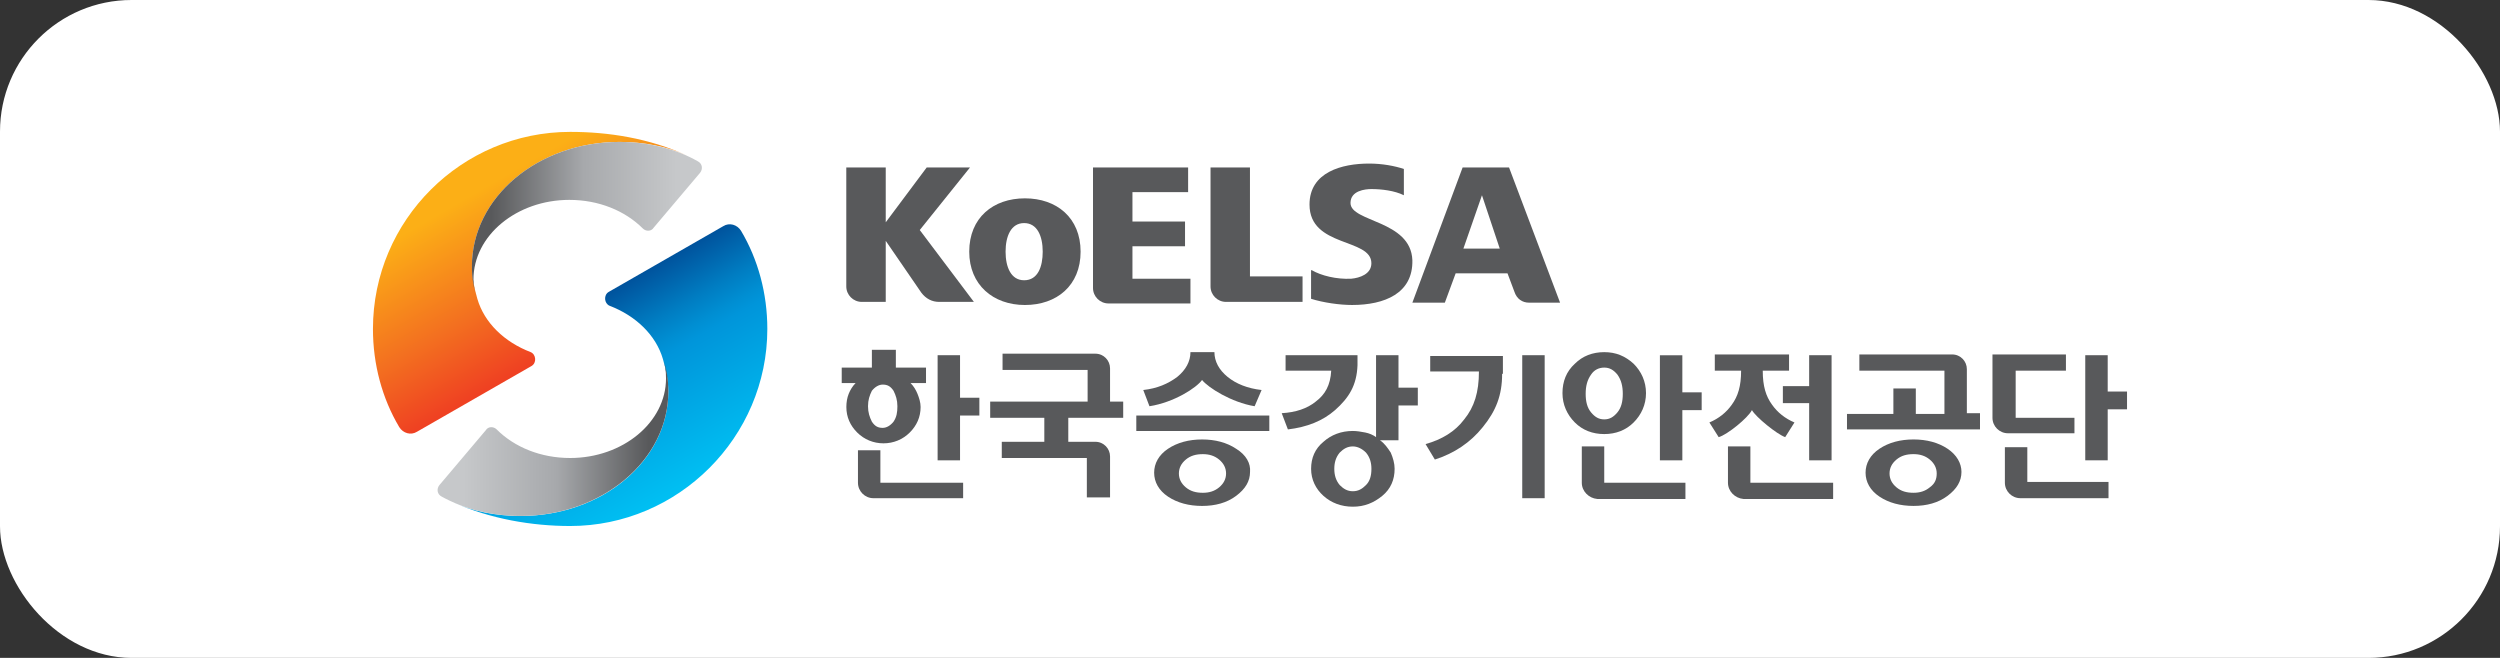 <svg width="190" height="50" viewBox="0 0 190 50" fill="none" xmlns="http://www.w3.org/2000/svg">
<rect x="0" y="0" width="190" height="50" fill="#333333" stroke="none"/>
<rect width="190" height="50" rx="10" fill="white"/>
<path d="M64.318 12.725H67.316V16.895L70.431 12.725H73.722L69.902 17.482L74.016 22.944H71.371C70.842 22.944 70.372 22.709 70.019 22.24L67.316 18.304V22.944H65.494C64.847 22.944 64.318 22.416 64.318 21.77V12.725Z" fill="#58595B"/>
<path d="M73.662 19.127C73.662 16.543 75.484 15.074 77.894 15.074C80.303 15.074 82.125 16.543 82.125 19.127C82.125 21.711 80.303 23.18 77.894 23.18C75.484 23.18 73.662 21.652 73.662 19.127ZM79.246 19.127C79.246 17.952 78.834 16.954 77.835 16.954C76.836 16.954 76.424 17.952 76.424 19.127C76.424 20.302 76.836 21.3 77.835 21.3C78.893 21.3 79.246 20.243 79.246 19.127Z" fill="#58595B"/>
<path d="M83.068 12.725H90.297V14.604H86.066V16.836H90.062V18.715H86.066V21.182H90.474V23.062H84.244C83.597 23.062 83.068 22.533 83.068 21.887V12.725Z" fill="#58595B"/>
<path d="M92 12.725H94.997V21.006H98.994V22.944H93.175C92.529 22.944 92 22.416 92 21.77V12.725Z" fill="#58595B"/>
<path d="M99.7 20.536C100.405 20.947 101.58 21.241 102.697 21.182C103.344 21.123 104.225 20.83 104.225 20.007C104.225 18.069 99.523 18.833 99.523 15.544C99.523 13.077 101.992 12.431 104.049 12.431C105.048 12.431 105.988 12.607 106.694 12.842V14.839C105.988 14.486 104.989 14.369 104.225 14.369C103.755 14.369 102.638 14.486 102.638 15.426C102.638 16.895 107.223 16.718 107.34 19.773C107.399 22.298 105.224 23.179 102.756 23.179C101.816 23.179 100.581 23.003 99.641 22.709V20.536H99.7Z" fill="#58595B"/>
<path d="M111.16 12.725H114.686L118.566 23.003H116.215C115.686 23.003 115.274 22.709 115.098 22.181L114.569 20.771H110.631L109.808 23.003H107.34L111.16 12.725ZM112.629 14.839L111.219 18.892H113.981L112.629 14.839Z" fill="#58595B"/>
<path d="M69.201 29.111C69.437 29.346 69.613 29.64 69.731 29.934C69.848 30.227 69.966 30.58 69.966 30.932C69.966 31.696 69.672 32.342 69.143 32.87C68.614 33.399 67.909 33.693 67.144 33.693C66.38 33.693 65.675 33.399 65.146 32.87C64.617 32.342 64.323 31.696 64.323 30.932C64.323 30.58 64.382 30.227 64.5 29.934C64.617 29.64 64.793 29.346 65.029 29.111H63.971V27.937H66.263V26.586H68.085V27.937H70.377V29.111H69.201ZM65.205 36.688V34.221H66.909V36.688H73.198V37.863H66.38C65.734 37.863 65.205 37.334 65.205 36.688ZM66.263 32.048C66.498 32.401 66.733 32.518 67.086 32.518C67.379 32.518 67.673 32.342 67.909 32.048C68.144 31.696 68.202 31.343 68.202 30.873C68.202 30.404 68.085 30.051 67.909 29.699C67.673 29.346 67.438 29.229 67.086 29.229C66.792 29.229 66.498 29.405 66.263 29.699C66.087 30.051 65.969 30.404 65.969 30.873C65.969 31.343 66.087 31.696 66.263 32.048ZM72.963 31.578V34.985H71.259V26.997H72.963V30.227H74.432V31.578H72.963Z" fill="#58595B"/>
<path d="M82.6 37.863V34.809H76.135V33.576H79.368V31.755H75.254V30.521H82.659V28.113H76.194V26.88H83.247C83.894 26.88 84.364 27.409 84.364 27.996V30.521H85.363V31.755H81.19V33.576H83.247C83.894 33.576 84.364 34.104 84.364 34.691V37.804H82.6V37.863Z" fill="#58595B"/>
<path d="M103.17 27.761C103.111 29.288 102.523 30.227 101.466 31.167C100.525 31.989 99.35 32.459 97.88 32.636L97.41 31.402C98.468 31.343 99.35 31.05 99.996 30.521C100.701 29.992 101.113 29.288 101.172 28.172H97.704V26.997H103.17V27.761ZM105.051 37.687C104.404 38.215 103.699 38.509 102.817 38.509C101.936 38.509 101.172 38.215 100.584 37.687C99.996 37.158 99.644 36.453 99.644 35.631C99.644 34.809 99.937 34.104 100.584 33.575C101.172 33.047 101.936 32.753 102.817 32.753C103.111 32.753 103.464 32.812 103.758 32.87C104.052 32.929 104.345 33.047 104.58 33.223V26.997H106.285V29.464H107.754V30.815H106.285V33.458H104.874C105.227 33.693 105.462 34.045 105.697 34.398C105.873 34.809 105.991 35.22 105.991 35.631C105.991 36.453 105.697 37.158 105.051 37.687ZM103.816 34.398C103.523 34.104 103.17 33.928 102.817 33.928C102.406 33.928 102.112 34.104 101.818 34.398C101.524 34.75 101.407 35.161 101.407 35.631C101.407 36.101 101.524 36.512 101.818 36.864C102.112 37.158 102.406 37.334 102.817 37.334C103.229 37.334 103.523 37.158 103.816 36.864C104.11 36.571 104.228 36.16 104.228 35.631C104.228 35.161 104.11 34.75 103.816 34.398Z" fill="#58595B"/>
<path d="M114.162 28.407C114.162 30.051 113.692 31.226 112.693 32.459C111.753 33.634 110.518 34.456 109.049 34.926L108.344 33.752C109.578 33.399 110.577 32.812 111.282 31.872C112.046 30.932 112.399 29.816 112.399 28.23H108.696V27.056H114.221V28.407H114.162ZM115.69 37.863V26.997H117.395V37.863H115.69Z" fill="#58595B"/>
<path d="M124.155 32.108C123.567 32.695 122.803 32.989 121.922 32.989C121.04 32.989 120.276 32.695 119.688 32.108C119.101 31.52 118.748 30.757 118.748 29.876C118.748 28.995 119.042 28.231 119.688 27.644C120.276 27.056 121.04 26.763 121.922 26.763C122.803 26.763 123.509 27.056 124.155 27.644C124.743 28.231 125.096 28.995 125.096 29.876C125.096 30.757 124.743 31.52 124.155 32.108ZM120.217 36.689V33.928H121.922V36.689H128.093V37.922H121.393C120.746 37.864 120.217 37.335 120.217 36.689ZM122.921 28.466C122.627 28.114 122.333 27.937 121.922 27.937C121.51 27.937 121.158 28.114 120.923 28.466C120.629 28.877 120.511 29.347 120.511 29.934C120.511 30.522 120.629 30.992 120.923 31.344C121.217 31.696 121.51 31.873 121.922 31.873C122.333 31.873 122.627 31.696 122.921 31.344C123.215 30.992 123.332 30.522 123.332 29.934C123.332 29.347 123.215 28.877 122.921 28.466ZM127.858 31.168V34.986H126.153V26.998H127.858V29.817H129.327V31.168H127.858Z" fill="#58595B"/>
<path d="M130.619 33.223L129.914 32.107C130.619 31.813 131.207 31.343 131.618 30.756C132.089 30.11 132.324 29.347 132.324 28.172H130.325V26.939H135.968V28.172H133.969C133.969 29.347 134.204 30.11 134.675 30.756C135.086 31.343 135.674 31.813 136.379 32.107L135.674 33.223C135.027 32.988 133.44 31.696 133.147 31.167C132.853 31.755 131.266 33.047 130.619 33.223ZM131.325 36.688V33.928H133.029V36.688H139.318V37.922H132.5C131.854 37.863 131.325 37.334 131.325 36.688ZM135.498 30.639V29.347H137.496V26.997H139.2V34.985H137.496V30.639H135.498Z" fill="#58595B"/>
<path d="M153.191 31.754V28.171H157.011V26.938H151.428V31.754C151.428 32.4 151.957 32.928 152.603 32.928H157.658V31.754H153.191Z" fill="#58595B"/>
<path d="M154.076 33.985H152.371V36.687C152.371 37.333 152.9 37.862 153.547 37.862H160.247V36.628H154.076V33.985Z" fill="#58595B"/>
<path d="M160.185 29.757V26.996H158.48V31.754V32.987V34.984H160.185V31.108H161.654V29.757H160.185Z" fill="#58595B"/>
<path d="M140.371 32.694V31.46H143.897V29.522H145.602V31.46H147.777V28.171H141.311V26.938H148.364C149.011 26.938 149.481 27.466 149.481 28.053V31.401H150.48V32.635H140.371V32.694Z" fill="#58595B"/>
<path d="M148.013 34.103C147.308 33.633 146.426 33.398 145.427 33.398C144.428 33.398 143.546 33.633 142.841 34.103C142.136 34.573 141.783 35.219 141.783 35.924C141.783 36.629 142.136 37.275 142.841 37.745C143.546 38.215 144.428 38.45 145.427 38.45C146.426 38.45 147.308 38.215 148.013 37.686C148.718 37.157 149.071 36.57 149.071 35.865C149.071 35.219 148.718 34.573 148.013 34.103ZM146.661 37.04C146.309 37.334 145.897 37.451 145.427 37.451C144.898 37.451 144.487 37.334 144.134 37.04C143.781 36.746 143.605 36.394 143.605 35.983C143.605 35.572 143.781 35.219 144.134 34.925C144.487 34.632 144.898 34.514 145.427 34.514C145.897 34.514 146.309 34.632 146.661 34.925C147.014 35.219 147.19 35.572 147.19 35.983C147.19 36.394 147.073 36.746 146.661 37.04Z" fill="#58595B"/>
<path d="M88.945 32.754H86.359V31.579H96.468V32.754H93.882H88.945ZM87.359 30.874L86.888 29.641C87.946 29.523 88.769 29.171 89.474 28.642C90.121 28.114 90.474 27.468 90.474 26.763H92.296C92.296 27.468 92.648 28.114 93.295 28.642C93.941 29.171 94.823 29.523 95.881 29.641L95.352 30.874C93.588 30.58 91.825 29.465 91.355 28.877C90.944 29.465 89.239 30.58 87.359 30.874Z" fill="#58595B"/>
<path d="M93.945 34.104C93.24 33.634 92.358 33.399 91.359 33.399C90.36 33.399 89.478 33.634 88.773 34.104C88.067 34.574 87.715 35.22 87.715 35.925C87.715 36.63 88.067 37.276 88.773 37.746C89.478 38.216 90.36 38.451 91.359 38.451C92.358 38.451 93.24 38.216 93.945 37.687C94.65 37.158 95.003 36.571 95.003 35.866C95.061 35.22 94.709 34.574 93.945 34.104ZM92.652 37.041C92.299 37.335 91.888 37.452 91.418 37.452C90.889 37.452 90.477 37.335 90.124 37.041C89.772 36.747 89.596 36.395 89.596 35.984C89.596 35.573 89.772 35.22 90.124 34.926C90.477 34.633 90.889 34.515 91.418 34.515C91.888 34.515 92.299 34.633 92.652 34.926C93.004 35.22 93.181 35.573 93.181 35.984C93.181 36.395 93.004 36.747 92.652 37.041Z" fill="#58595B"/>
<path d="M39.569 39.214C37.688 39.214 35.925 38.861 34.397 38.157C37.276 39.449 40.45 39.977 43.33 39.977C51.558 39.977 58.317 33.223 58.317 25C58.317 22.298 57.612 19.714 56.319 17.541C56.025 17.071 55.437 16.895 54.967 17.189L46.269 22.181C45.857 22.416 45.916 23.062 46.327 23.238C48.326 24.002 49.854 25.47 50.383 27.291C50.618 28.113 50.794 28.935 50.794 29.758C50.794 34.985 45.798 39.214 39.569 39.214Z" fill="url(#paint0_linear_273_22693)"/>
<path d="M39.568 39.213C45.739 39.213 50.794 34.984 50.794 29.757C50.794 28.876 50.676 28.054 50.382 27.231C50.559 27.701 50.617 28.23 50.617 28.759C50.617 32.106 47.326 34.808 43.33 34.808C41.096 34.808 39.098 33.986 37.746 32.635C37.511 32.4 37.1 32.4 36.923 32.694L33.397 36.864C33.162 37.157 33.221 37.569 33.573 37.745C35.278 38.685 37.335 39.213 39.568 39.213Z" fill="url(#paint1_linear_273_22693)"/>
<path d="M47.092 10.786C48.973 10.786 50.736 11.138 52.264 11.843C49.326 10.492 46.211 10.023 43.331 10.023C35.103 10.023 28.344 16.718 28.344 25C28.344 27.701 29.049 30.286 30.342 32.459C30.636 32.929 31.224 33.105 31.694 32.811L40.392 27.819C40.804 27.584 40.745 26.938 40.334 26.762C38.335 25.998 36.807 24.53 36.278 22.709C36.043 21.887 35.867 21.064 35.867 20.242C35.867 15.015 40.862 10.786 47.092 10.786Z" fill="url(#paint2_linear_273_22693)"/>
<path d="M47.091 10.786C40.861 10.786 35.865 15.015 35.865 20.242C35.865 21.123 35.983 21.946 36.277 22.768C36.1 22.298 35.983 21.769 35.983 21.241C35.983 17.893 39.274 15.191 43.271 15.191C45.504 15.191 47.502 16.014 48.854 17.364C49.089 17.599 49.501 17.599 49.677 17.306L53.203 13.136C53.438 12.842 53.38 12.431 53.027 12.255C51.381 11.315 49.266 10.786 47.091 10.786Z" fill="url(#paint3_linear_273_22693)"/>
<defs>
<linearGradient id="paint0_linear_273_22693" x1="51.097" y1="37.773" x2="43.118" y2="23.945" gradientUnits="userSpaceOnUse">
<stop stop-color="#00C0F3"/>
<stop offset="0.6" stop-color="#0095DA"/>
<stop offset="0.66" stop-color="#008ED2"/>
<stop offset="0.767" stop-color="#007DC2"/>
<stop offset="0.908" stop-color="#0063AB"/>
<stop offset="1" stop-color="#00529C"/>
</linearGradient>
<linearGradient id="paint1_linear_273_22693" x1="49.29" y1="33.194" x2="35.206" y2="33.194" gradientUnits="userSpaceOnUse">
<stop stop-color="#58595B"/>
<stop offset="0.5" stop-color="#A7A9AC"/>
<stop offset="1" stop-color="#C6C8CA"/>
</linearGradient>
<linearGradient id="paint2_linear_273_22693" x1="36.747" y1="14.294" x2="43.417" y2="25.853" gradientUnits="userSpaceOnUse">
<stop stop-color="#FCAF16"/>
<stop offset="0.6" stop-color="#F36F20"/>
<stop offset="1" stop-color="#EF4122"/>
</linearGradient>
<linearGradient id="paint3_linear_273_22693" x1="37.344" y1="16.78" x2="51.428" y2="16.78" gradientUnits="userSpaceOnUse">
<stop stop-color="#58595B"/>
<stop offset="0.5" stop-color="#A7A9AC"/>
<stop offset="1" stop-color="#C6C8CA"/>
</linearGradient>
</defs>
</svg>
